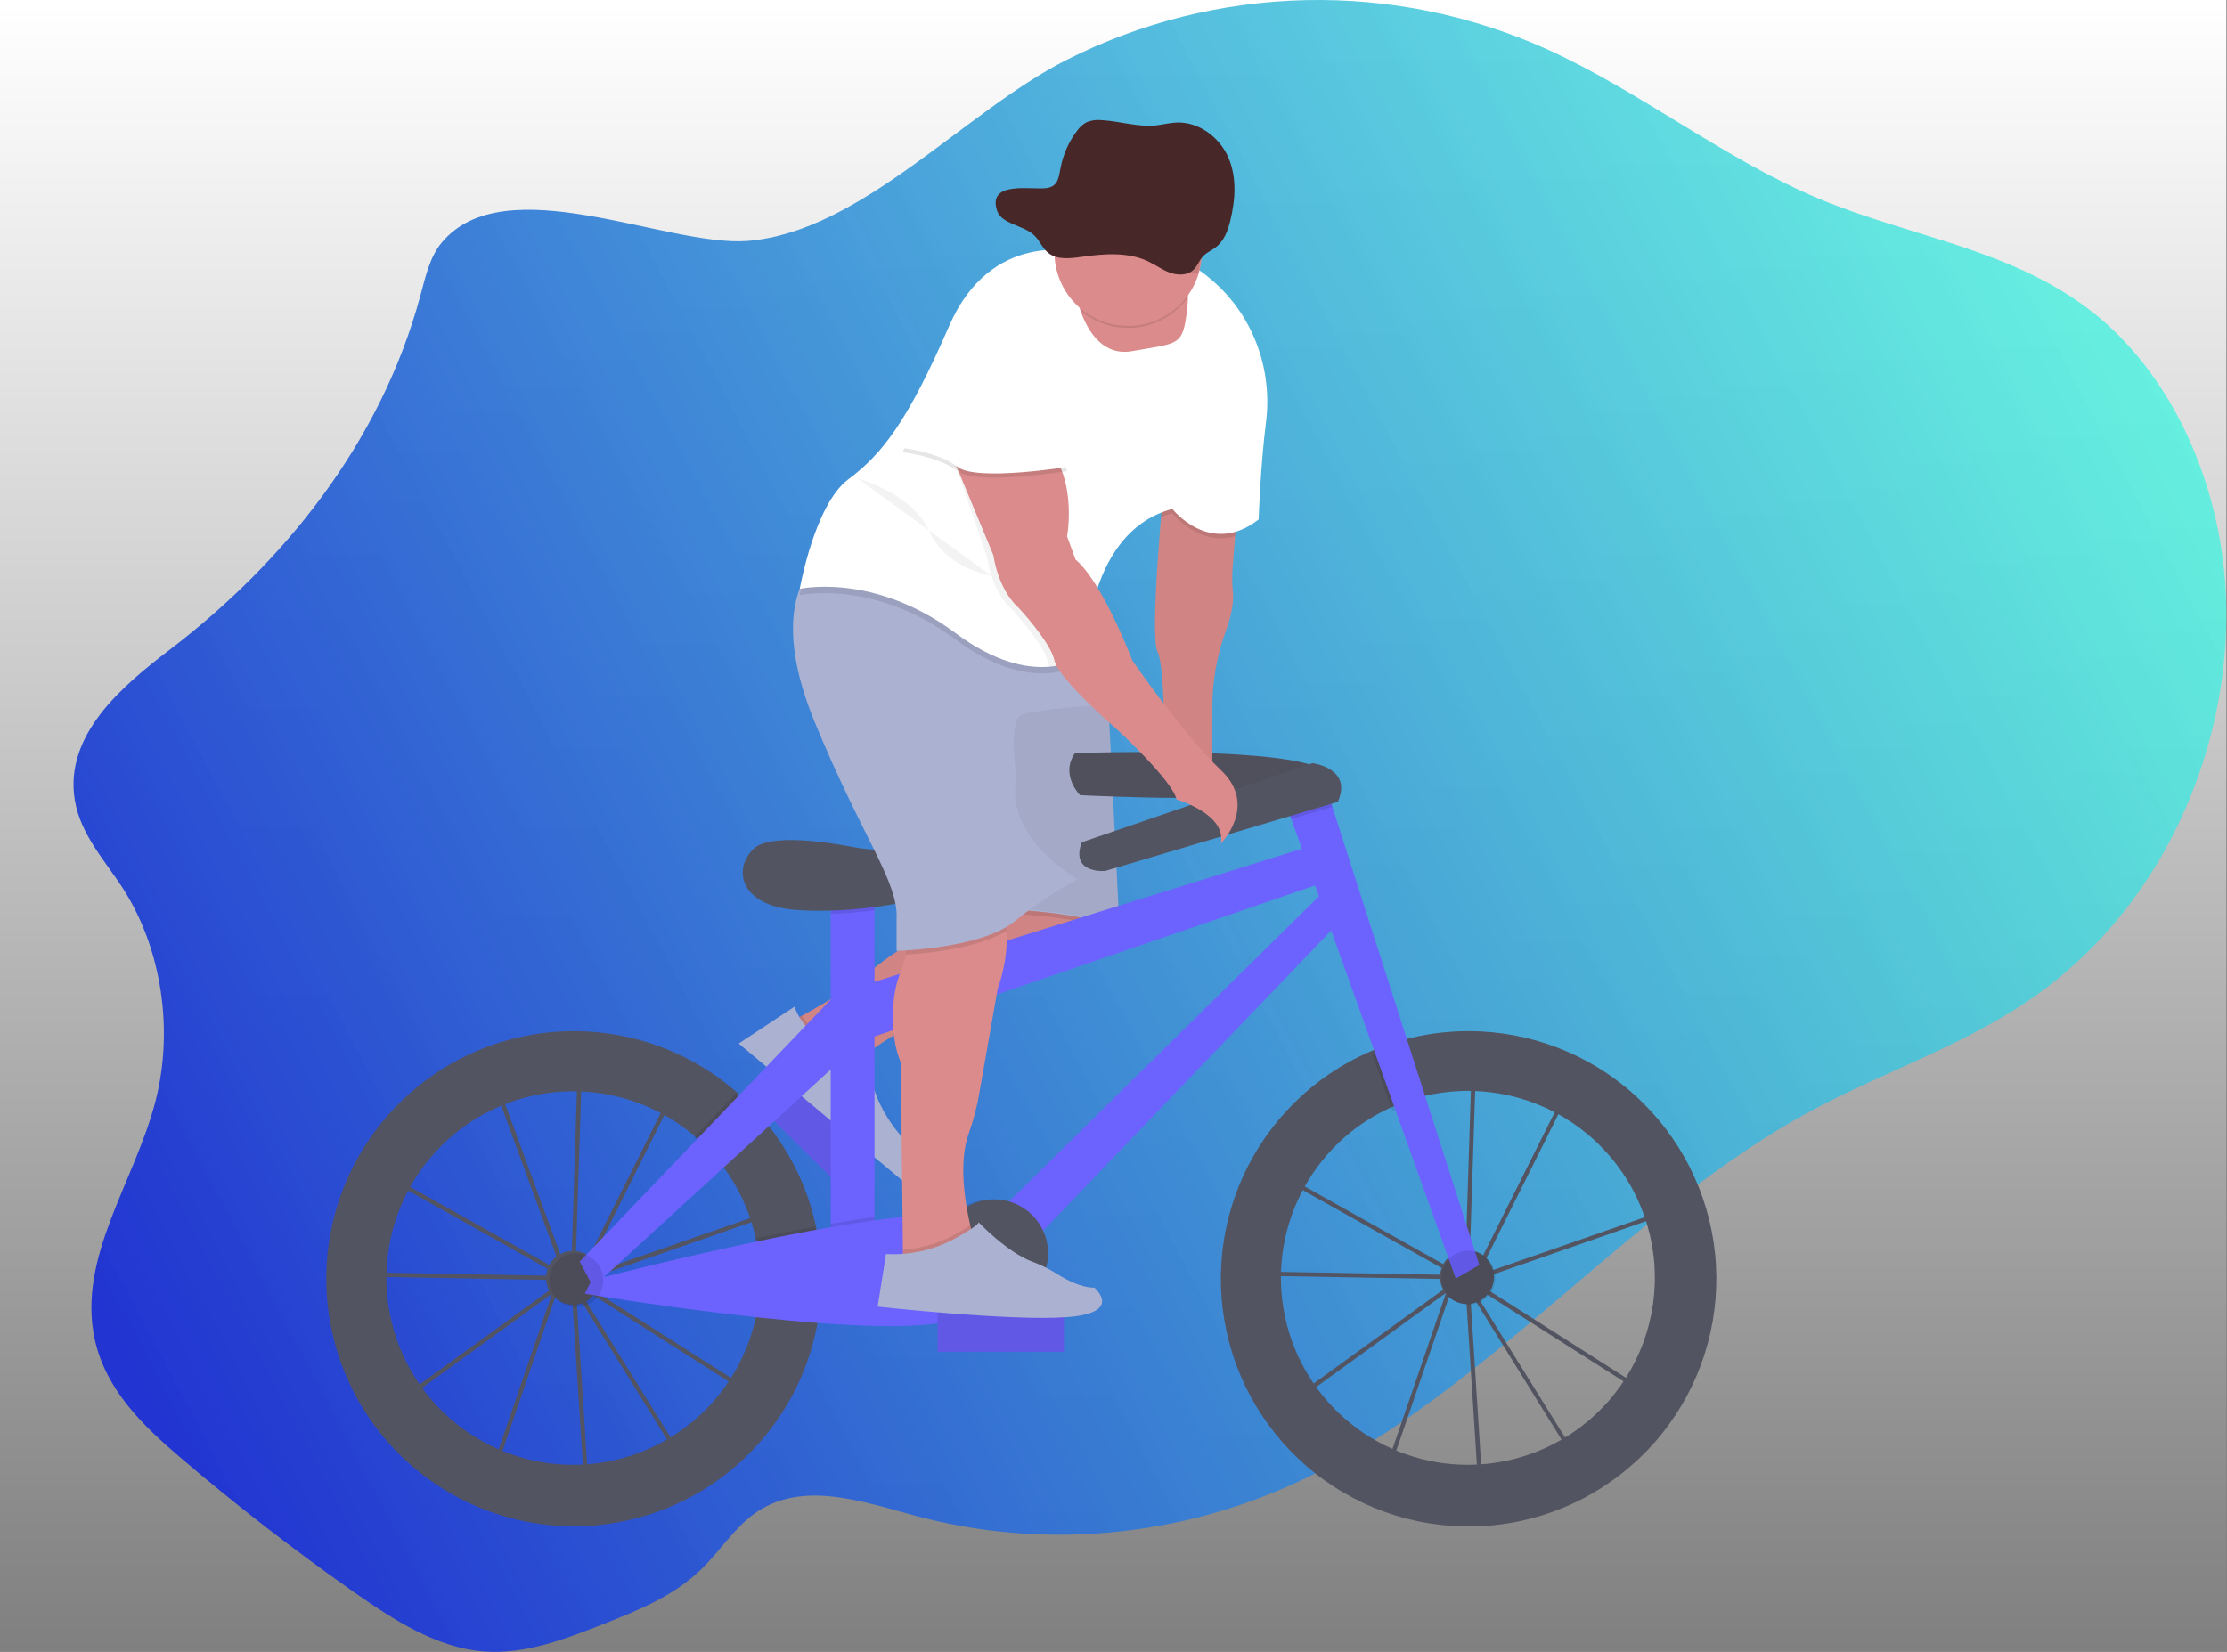 <svg width="1058" height="785" viewBox="0 0 1058 785" fill="none" xmlns="http://www.w3.org/2000/svg">
<rect x="0" y="0" width="1058" height="785" fill="#808080" stroke="none"/>
<g id="undraw_Ride_a_bicycle_2yok 1" clip-path="url(#clip0)">
<rect width="1057.7" height="784.98" fill="url(#paint0_linear)"/>
<path id="backg" d="M209.73 115.43C204.25 122.08 202.14 131.43 199.78 140.22C180.78 211.06 133.96 268.04 80.64 308.74C58.06 325.98 30.57 349.1 35.51 380.01C38.17 396.61 49.84 408.83 58.51 422.35C76.7 450.66 82.6 489.14 73.93 523.03C64.07 561.59 36.51 597.57 45.04 636.56C50.3 660.56 68.16 677.64 85.33 692.32C112.117 715.207 139.757 736.647 168.25 756.64C187.35 770.04 207.67 783.08 229.93 784.78C249.53 786.28 268.73 778.83 287.34 771.48C303.6 765.05 320.27 758.36 333.4 745.48C341.97 737.07 348.8 726.22 358.32 719.34C380.68 703.18 409.4 713.42 435.04 720.34C495.54 736.58 560.29 730.65 617.86 703.6C706.17 662.1 773.48 574.95 859.86 528.19C897 508.08 937.4 495.6 971.79 469.7C991.165 454.953 1007.82 436.936 1020.99 416.46C1046.99 376.35 1061.05 325.21 1056.99 275.15C1052.93 225.09 1030.18 176.85 994.45 148.59C956.2 118.34 907.89 112.69 864.37 94.53C819.43 75.77 779.45 43.53 734.94 23.4C698.924 7.157 659.728 -0.817 620.228 0.064C580.728 0.944 541.926 10.657 506.67 28.49C458.23 52.99 409.13 110.15 355.18 114.49C316.74 117.49 239.75 79.01 209.73 115.43Z" fill="url(#paint1_linear)"/>
<g id="left-wheel">
<path id="Vector" d="M277.725 708.778L271.455 610.838L271.325 610.628L265.005 612.828L235.925 697.678L189.675 664.888L263.345 611.478L263.415 611.268L263.835 611.118L268.585 607.668L191.345 564.358L172.425 585.158L175.425 604.658L264.245 606.278V608.278L173.765 606.658L170.345 584.518L196.245 556.058L234.995 510.858L235.685 512.728L243.885 503.728L274.345 509.188V507.978L276.345 508.038V509.548L321.705 517.668L279.415 602.278L273.245 606.748V607.248V607.808L371.045 573.728L359.435 664.938L276.435 612.068L273.515 610.428L322.455 689.308L277.725 708.778ZM273.725 614.438L279.575 705.818L319.625 688.438L273.725 614.438ZM193.145 664.868L234.935 694.498L262.275 614.758L193.145 664.868ZM275.465 609.208L277.555 610.378L357.905 661.578L368.705 576.708L275.465 609.208ZM268.365 602.008L270.875 606.058L271.315 605.738L274.315 511.208L244.575 505.888L236.415 514.888L268.365 602.008ZM192.945 562.948L267.785 604.948L266.485 602.818L234.905 516.548L197.715 557.418L192.945 562.948ZM276.345 511.558L273.345 604.278L277.865 600.998L318.775 519.178L276.345 511.558Z" fill="#535461"/>
<path id="Vector_2" d="M387.415 581.738C383.405 563.919 375.285 547.283 363.705 533.158C359.406 527.909 354.666 523.038 349.535 518.598C329.809 501.567 304.986 491.568 278.962 490.17C252.938 488.771 227.187 496.053 205.749 510.873C184.311 525.693 168.401 547.211 160.515 572.05C152.629 596.89 153.214 623.645 162.178 648.116C171.142 672.587 187.978 693.39 210.042 707.258C232.107 721.127 258.152 727.277 284.09 724.743C310.028 722.208 334.39 711.134 353.353 693.257C372.317 675.379 384.807 651.712 388.865 625.968C389.809 619.907 390.284 613.783 390.285 607.648C390.292 598.932 389.329 590.242 387.415 581.738ZM272.225 696.088C253.993 696.069 236.209 690.435 221.292 679.953C206.374 669.47 195.047 654.648 188.851 637.501C182.655 620.354 181.89 601.715 186.66 584.118C191.43 566.521 201.505 550.82 215.513 539.15C229.521 527.48 246.783 520.408 264.953 518.895C283.122 517.381 301.316 521.501 317.062 530.693C332.807 539.884 345.34 553.703 352.956 570.268C360.571 586.834 362.9 605.343 359.625 623.278C355.875 643.722 345.076 662.203 329.107 675.506C313.137 688.809 293.01 696.093 272.225 696.088Z" fill="#535461"/>
<g id="Group 86">
<path id="Vector_3" d="M272.225 620.058C279.3 620.058 285.035 614.323 285.035 607.248C285.035 600.174 279.3 594.438 272.225 594.438C265.15 594.438 259.415 600.174 259.415 607.248C259.415 614.323 265.15 620.058 272.225 620.058Z" fill="#535461"/>
</g>
</g>
<g id="right-wheel">
<g id="Group 34">
<g id="Group 33">
<g id="Group 32">
<g id="Group 31">
<g id="Group 30">
<g id="Group 29">
<g id="Group 28">
<g id="Group 27">
<g id="Group 26">
<g id="Group 25">
<g id="Group 24">
<g id="Group 23">
<g id="Group 22">
<g id="Group 21">
<g id="Group 20">
<g id="Group 19">
<g id="Group 18">
<g id="Group 17">
<g id="Group 16">
<g id="Group 15">
<g id="Group 14">
<g id="Group 13">
<g id="Group 12">
<g id="Group 11">
<g id="Group 10">
<g id="Group 9">
<g id="Group 8">
<g id="Group 7">
<g id="Group 6">
<g id="Group 5">
<g id="Group 4">
<g id="Group 3">
<g id="Group 2">
<g id="Group 1">
<path id="Vector_4" d="M702.42 708.39L696.16 610.49L696.03 610.28L689.71 612.48L660.62 697.29L614.37 664.49L688.06 611.08L688.13 610.87L688.55 610.72L693.3 607.27L616.06 563.96L597.13 584.76L600.13 604.26L688.93 605.84V607.84L598.45 606.22L595.05 584.11L620.94 555.66L659.66 510.49L660.35 512.36L668.55 503.36L699.09 508.83V507.62L701.09 507.68V509.19L746.45 517.31L704.12 601.96L697.95 606.43V606.93V607.49L795.76 573.41L784.15 664.62L701.15 611.75L698.23 610.11L747.17 689L702.42 708.39ZM698.42 614.05L704.27 705.43L744.32 688.05L698.42 614.05ZM617.85 664.49L659.64 694.12L686.98 614.38L617.85 664.49ZM700.17 608.83L702.26 610L782.61 661.2L793.41 576.33L700.17 608.83ZM693.07 601.63L695.58 605.68L696.02 605.36L699.02 510.83L669.28 505.49L661.12 514.49L693.07 601.63ZM617.68 562.58L692.52 604.58L691.22 602.45L659.64 516.18L622.44 557.06L617.68 562.58ZM701.05 511.19L698.05 603.88L702.57 600.6L743.48 518.78L701.05 511.19Z" fill="#535461"/>
</g>
</g>
</g>
</g>
</g>
</g>
</g>
</g>
</g>
</g>
</g>
</g>
</g>
</g>
</g>
</g>
</g>
</g>
</g>
</g>
</g>
</g>
</g>
</g>
</g>
</g>
</g>
</g>
</g>
</g>
</g>
</g>
</g>
</g>
<g id="Group 84">
<g id="Group 83">
<g id="Group 82">
<g id="Group 81">
<g id="Group 80">
<g id="Group 79">
<g id="Group 78">
<g id="Group 77">
<g id="Group 76">
<g id="Group 75">
<g id="Group 74">
<g id="Group 73">
<g id="Group 72">
<g id="Group 71">
<g id="Group 70">
<g id="Group 69">
<g id="Group 68">
<g id="Group 67">
<g id="Group 66">
<g id="Group 65">
<g id="Group 64">
<g id="Group 63">
<g id="Group 62">
<g id="Group 60">
<g id="Group 59">
<g id="Group 58">
<g id="Group 57">
<g id="Group 56">
<g id="Group 55">
<g id="Group 54">
<g id="Group 53">
<g id="Group 52">
<g id="Group 51">
<g id="Group 50">
<g id="Group 49">
<g id="Group 48">
<g id="Group 47">
<g id="Group 46">
<g id="Group 45">
<g id="Group 44">
<g id="Group 43">
<g id="Group 42">
<g id="Group 41">
<g id="Group 40">
<g id="Group 39">
<g id="Group 38">
<g id="Group 37">
<g id="Group 36">
<g id="Group 35">
<g id="Group 61">
<g id="Group 85">
<path id="Vector_5" d="M697.757 490C687.144 489.988 676.578 491.415 666.347 494.24C661.071 495.695 655.904 497.523 650.887 499.71C624.157 511.297 602.674 532.387 590.594 558.898C578.514 585.41 576.697 615.459 585.492 643.233C594.287 671.008 613.071 694.533 638.209 709.259C663.348 723.984 693.054 728.863 721.582 722.952C750.109 717.04 775.431 700.759 792.648 677.257C809.865 653.755 817.754 624.702 814.789 595.72C811.823 566.738 798.215 539.885 776.595 520.356C754.975 500.828 726.881 490.012 697.747 490H697.757ZM697.357 696.09C677.076 696.082 657.408 689.137 641.62 676.407C625.831 663.678 614.872 645.931 610.562 626.113C606.252 606.295 608.851 585.599 617.928 567.463C627.004 549.326 642.011 534.84 660.457 526.41C665.149 524.262 670.021 522.532 675.017 521.24C687.229 518.07 699.977 517.537 712.411 519.678C724.845 521.818 736.681 526.581 747.13 533.652C757.58 540.722 766.404 549.937 773.015 560.683C779.627 571.429 783.873 583.46 785.473 595.975C787.073 608.49 785.989 621.202 782.293 633.265C778.598 645.329 772.375 656.467 764.04 665.939C755.704 675.41 745.447 682.998 733.951 688.196C722.455 693.395 709.984 696.086 697.367 696.09H697.357Z" fill="#535461"/>
</g>
</g>
</g>
</g>
</g>
</g>
</g>
</g>
</g>
</g>
</g>
</g>
</g>
</g>
</g>
</g>
</g>
</g>
</g>
</g>
</g>
</g>
</g>
</g>
</g>
</g>
</g>
</g>
</g>
</g>
</g>
</g>
</g>
</g>
</g>
</g>
</g>
</g>
</g>
</g>
</g>
</g>
</g>
</g>
</g>
</g>
</g>
</g>
</g>
</g>
</g>
<path id="Vector_6" d="M696.93 619.67C704.005 619.67 709.74 613.935 709.74 606.86C709.74 599.785 704.005 594.05 696.93 594.05C689.855 594.05 684.12 599.785 684.12 606.86C684.12 613.935 689.855 619.67 696.93 619.67Z" fill="#535461"/>
</g>
<g id="man-bike">
<path id="Vector_7" d="M409.47 547.194L366.763 505.05L353.417 518.574L396.124 560.718L409.47 547.194Z" fill="#6C63FF"/>
<path id="Vector_8" opacity="0.1" d="M409.47 547.194L366.763 505.05L353.417 518.574L396.124 560.718L409.47 547.194Z" fill="black"/>
<path id="Vector_9" d="M376.95 484.881C376.95 484.881 401.74 471.801 411.32 463.381C417.087 458.335 423.288 453.808 429.85 449.851L460.95 430.921L525.95 425.921L528.95 436.921C528.95 436.921 533.95 452.921 483.95 466.921C433.95 480.921 408.95 502.921 408.95 502.921C408.95 502.921 376.95 513.881 376.95 484.881Z" fill="#DB8B8B"/>
<path id="Vector_10" opacity="0.1" d="M411.6 500.751C409.83 502.101 408.95 502.881 408.95 502.881C408.95 502.881 376.95 513.881 376.95 484.881C376.95 484.881 378.5 484.061 380.95 482.691C383.425 486.721 386.893 490.05 391.021 492.359C395.149 494.669 399.8 495.881 404.53 495.881H407.92L411.6 500.751Z" fill="black"/>
<path id="Vector_11" opacity="0.05" d="M528.01 442.441C525.23 448.331 515.64 458.011 483.95 466.881C443.34 478.251 419.22 494.881 411.6 500.751C409.83 502.101 408.95 502.881 408.95 502.881C408.95 502.881 376.95 513.881 376.95 484.881C376.95 484.881 378.5 484.061 380.95 482.691C388.38 478.621 404.11 469.691 411.29 463.341C417.056 458.294 423.257 453.766 429.82 449.811L460.92 430.881L472.5 429.991L525.92 425.881L528.92 436.881C528.92 436.881 529.62 439.031 528.01 442.441Z" fill="black"/>
<path id="Vector_12" d="M377.45 478.381L350.95 495.881L428.55 560.881C428.55 560.881 439.95 553.881 433.95 545.881C433.95 545.881 413.95 528.881 412.95 504.881L406.95 496.881H403.56C397.828 496.882 392.237 495.102 387.559 491.788C382.882 488.474 379.35 483.789 377.45 478.381Z" fill="#ABB1D1"/>
<path id="Vector_13" opacity="0.1" d="M528.01 442.441C512.01 434.711 472.95 433.881 472.95 433.881L472.53 429.991L525.95 425.881L528.95 436.881C528.95 436.881 529.62 439.031 528.01 442.441Z" fill="black"/>
<path id="Vector_14" d="M472.95 431.881C472.95 431.881 519.95 432.881 531.95 442.881L525.95 321.881H460.95L472.95 431.881Z" fill="#ABB1D1"/>
<path id="Vector_15" opacity="0.05" d="M472.95 431.381C472.95 431.381 519.95 432.381 531.95 442.381L525.95 321.381H460.95L472.95 431.381Z" fill="black"/>
<path id="Vector_16" d="M510.71 357.841C510.71 357.841 628.36 353.841 630.76 369.051C633.16 384.261 513.11 377.851 513.11 377.851C513.11 377.851 503.51 368.241 510.71 357.841Z" fill="#535461"/>
<path id="Vector_17" opacity="0.05" d="M510.71 357.841C510.71 357.841 628.36 353.841 630.76 369.051C633.16 384.261 513.11 377.851 513.11 377.851C513.11 377.851 503.51 368.241 510.71 357.841Z" fill="black"/>
<path id="Vector_18" d="M415.47 418.671H394.66V599.551H415.47V418.671Z" fill="#6C63FF"/>
<path id="Vector_19" opacity="0.1" d="M415.47 418.661V432.591C408.55 433.491 401.47 434.061 394.66 434.281V418.661H415.47Z" fill="black"/>
<path id="Vector_20" d="M413.91 403.671C410.99 403.445 408.086 403.054 405.21 402.501C393.93 400.341 365.49 395.811 357.84 403.501C348.24 413.101 351.44 429.911 377.05 432.311C402.66 434.711 446.68 428.311 455.49 418.701C455.49 418.661 439.56 405.641 413.91 403.671Z" fill="#535461"/>
<path id="Vector_21" d="M409.87 468.291L628.37 400.261L635.57 417.071L411.47 493.901L409.87 468.291Z" fill="#6C63FF"/>
<path id="Vector_22" d="M474.7 575.541L632.37 420.271L641.17 433.071L490.7 589.941L474.7 575.541Z" fill="#6C63FF"/>
<path id="Vector_23" opacity="0.1" d="M676.05 522.741C671.054 524.033 666.182 525.763 661.49 527.911L651.93 501.201C656.947 499.014 662.114 497.186 667.39 495.731L676.05 522.741Z" fill="black"/>
<path id="Vector_24" d="M702.8 601.151L691.6 607.551L613.46 389.221L609.96 379.451L628.37 369.041L632.98 383.421L702.8 601.151Z" fill="#6C63FF"/>
<path id="Vector_25" opacity="0.1" d="M632.98 383.421L613.46 389.221L609.96 379.451L628.37 369.041L632.98 383.421Z" fill="black"/>
<path id="Vector_26" d="M513.91 400.261L623.56 362.641C623.56 362.641 642.77 365.041 635.56 381.051L525.12 413.861C525.12 413.861 508.32 415.461 513.91 400.261Z" fill="#535461"/>
<path id="Vector_27" opacity="0.1" d="M390.26 608.751C390.259 614.885 389.784 621.01 388.84 627.071C379.24 626.381 369.32 625.381 359.6 624.381C361.759 612.49 361.491 600.285 358.81 588.501C368.28 586.501 377.95 584.591 387.39 582.861C389.303 591.358 390.265 600.041 390.26 608.751Z" fill="black"/>
<path id="Vector_28" opacity="0.1" d="M415.47 578.271V599.541H394.66V581.541C401.86 580.291 408.86 579.181 415.47 578.271Z" fill="black"/>
<path id="Vector_29" d="M281.01 608.381C281.01 608.381 449.09 564.381 462.69 581.171C476.29 597.961 490.7 620.381 448.32 628.381C405.94 636.381 277.84 614.771 277.84 614.771L281.01 608.381Z" fill="#6C63FF"/>
<path id="Vector_30" opacity="0.1" d="M363.68 534.261L342.32 553.811C338.537 548.955 334.261 544.504 329.56 540.531L349.5 519.701C354.634 524.14 359.378 529.011 363.68 534.261Z" fill="black"/>
<path id="Vector_31" d="M275.41 599.551L401.06 468.291L405.07 498.701L281.81 611.551L275.41 599.551Z" fill="#6C63FF"/>
<path id="Vector_32" opacity="0.1" d="M273.81 621.161C280.885 621.161 286.62 615.426 286.62 608.351C286.62 601.276 280.885 595.541 273.81 595.541C266.735 595.541 261 601.276 261 608.351C261 615.426 266.735 621.161 273.81 621.161Z" fill="black"/>
<path id="Vector_33" opacity="0.1" d="M697.6 619.961C704.675 619.961 710.41 614.226 710.41 607.151C710.41 600.076 704.675 594.341 697.6 594.341C690.525 594.341 684.79 600.076 684.79 607.151C684.79 614.226 690.525 619.961 697.6 619.961Z" fill="black"/>
<path id="Vector_34" opacity="0.1" d="M470.69 621.161C484.834 621.161 496.3 609.695 496.3 595.551C496.3 581.407 484.834 569.941 470.69 569.941C456.546 569.941 445.08 581.407 445.08 595.551C445.08 609.695 456.546 621.161 470.69 621.161Z" fill="black"/>
<path id="Vector_35" d="M472.3 621.161C486.444 621.161 497.91 609.695 497.91 595.551C497.91 581.407 486.444 569.941 472.3 569.941C458.156 569.941 446.69 581.407 446.69 595.551C446.69 609.695 458.156 621.161 472.3 621.161Z" fill="#535461"/>
<path id="Vector_36" d="M465.462 593.627L465.454 593.633C462.447 595.882 461.832 600.143 464.081 603.151L484.407 630.331C486.656 633.339 490.918 633.954 493.925 631.705L493.933 631.699C496.941 629.449 497.555 625.188 495.306 622.181L474.98 595C472.731 591.993 468.47 591.378 465.462 593.627Z" fill="#6C63FF"/>
<path id="Vector_37" d="M587.95 239.881L585.57 269.991C585.296 273.805 585.346 277.635 585.72 281.441C586.03 284.811 585.72 290.711 582.42 299.711C578.183 311.208 575.993 323.358 575.95 335.611V369.881L552.95 365.881C552.95 365.881 553.95 317.881 549.95 309.881C545.95 301.881 552.95 230.881 552.95 230.881L587.95 239.881Z" fill="#DB8B8B"/>
<path id="Vector_38" opacity="0.05" d="M586.77 254.801L585.57 269.991C585.3 273.802 585.353 277.629 585.73 281.431C586.04 284.801 585.73 290.701 582.43 299.711C578.193 311.208 576.003 323.358 575.96 335.611V369.881L552.96 365.881C552.96 365.881 553.96 317.881 549.96 309.881C547.13 304.211 549.81 266.941 551.62 245.671C552.37 236.921 552.96 230.881 552.96 230.881L587.96 239.881L586.77 254.801Z" fill="black"/>
<path id="Vector_39" d="M473.97 469.881L465.32 519.081C464.229 525.65 462.556 532.109 460.32 538.381C455.25 552.241 458.49 571.671 460.95 582.271C462.04 586.951 462.95 589.911 462.95 589.911L436.95 603.911L428.95 597.911V593.911L427.95 504.911C421.95 490.911 423.95 469.911 427.95 461.911C429.087 459.282 429.887 456.52 430.33 453.691C432.33 442.971 432.95 427.911 432.95 427.911C432.95 427.911 448.95 400.911 467.95 418.911C474.95 425.541 477.61 434.211 478.17 442.511C479.15 456.721 473.97 469.881 473.97 469.881Z" fill="#DB8B8B"/>
<path id="Vector_40" opacity="0.1" d="M478.17 442.481C464.3 450.721 440.17 453.051 430.33 453.661C432.33 442.941 432.95 427.881 432.95 427.881C432.95 427.881 448.95 400.881 467.95 418.881C474.95 425.511 477.61 434.181 478.17 442.481Z" fill="black"/>
<path id="Vector_41" d="M511.95 417.881C501.316 423.544 491.267 430.243 481.95 437.881C465.95 450.881 425.95 451.881 425.95 451.881V436.881C426.95 418.881 409.95 398.881 386.95 342.881C372.26 307.121 376.33 286.881 381.19 276.881C383.95 271.231 386.95 268.881 386.95 268.881L511.95 292.881L516.42 306.281L525.95 334.881C525.95 334.881 490.95 336.881 484.95 339.881C478.95 342.881 482.95 369.881 482.95 369.881C476.95 397.881 511.95 417.881 511.95 417.881Z" fill="#ABB1D1"/>
<path id="Vector_42" opacity="0.1" d="M587.95 239.881L586.77 254.801C569.37 259.801 556.95 243.881 556.95 243.881C555.135 244.367 553.352 244.965 551.61 245.671C552.36 236.921 552.95 230.881 552.95 230.881L587.95 239.881Z" fill="black"/>
<path id="Vector_43" opacity="0.1" d="M516.42 306.281C515.95 310.951 515.95 313.881 515.95 313.881C515.95 313.881 492.95 332.881 453.95 303.881C414.95 274.881 379.95 282.881 379.95 282.881C379.95 282.881 380.36 280.561 381.19 276.881C383.95 271.231 386.95 268.881 386.95 268.881L511.95 292.881L516.42 306.281Z" fill="black"/>
<path id="Vector_44" d="M601.43 200.831C598.82 221.181 597.95 246.831 597.95 246.831C574.95 264.831 556.95 241.831 556.95 241.831C535.23 247.661 525.02 266.671 520.21 283.261C517.634 292.235 516.202 301.498 515.95 310.831C515.95 310.831 509.87 315.831 498.67 316.831C488.08 317.721 472.9 314.961 453.95 300.831C414.95 271.831 379.95 279.831 379.95 279.831C379.95 279.831 386.95 239.831 402.95 227.831C418.95 215.831 430.95 200.831 450.95 154.831C470.95 108.831 511.95 119.831 511.95 119.831C511.95 119.831 513.95 110.831 550.95 119.831C559.962 122.193 568.304 126.612 575.32 132.741C595.11 149.381 604.71 175.191 601.43 200.831Z" fill="white"/>
<path id="Vector_45" d="M564.32 142.381C564.27 143.711 564.16 145.191 563.98 146.841C561.98 164.841 559.98 162.841 537.98 166.841C524.3 169.331 517.19 157.901 513.77 148.901C512.532 145.641 511.598 142.273 510.98 138.841L558.98 130.841C558.98 130.841 564.73 129.231 564.32 142.381Z" fill="#DB8B8B"/>
<path id="Vector_46" opacity="0.05" d="M520.21 283.311C517.634 292.285 516.202 301.548 515.95 310.881C515.95 310.881 509.87 315.881 498.67 316.881C498.354 316.244 498.113 315.573 497.95 314.881C495.95 305.881 480.95 289.881 480.95 289.881C470.95 280.881 468.95 264.881 468.95 264.881L452.45 216.381L446.95 211.881C446.95 211.881 469.95 193.881 489.95 208.881C509.95 223.881 503.95 255.881 503.95 255.881L507.95 266.881C512.1 270.381 516.32 276.551 520.21 283.311Z" fill="black"/>
<path id="Vector_47" d="M449.95 210.881L471.95 263.881C471.95 263.881 473.95 279.881 483.95 288.881C483.95 288.881 498.95 304.881 500.95 313.881C502.95 322.881 530.95 346.881 530.95 346.881C530.95 346.881 556.95 370.881 558.95 379.881C558.95 379.881 582.95 386.881 579.95 400.881C579.95 400.881 597.95 382.881 579.95 365.881C561.95 348.881 537.95 313.881 537.95 313.881C537.95 313.881 523.95 276.881 510.95 265.881L506.95 254.881C506.95 254.881 512.95 222.881 492.95 207.881C472.95 192.881 449.95 210.881 449.95 210.881Z" fill="#DB8B8B"/>
<path id="Vector_48" opacity="0.1" d="M462.95 589.881L436.95 603.881L428.95 597.881V593.881C437.934 593.243 446.663 590.609 454.5 586.171C456.9 584.811 459.16 583.471 460.97 582.291C462.02 586.921 462.95 589.881 462.95 589.881Z" fill="black"/>
<path id="Vector_49" opacity="0.1" d="M492.95 168.881L506.95 223.881C506.95 223.881 463.95 230.881 454.95 223.881C445.95 216.881 428.95 214.881 428.95 214.881C428.95 214.881 446.95 162.881 456.95 156.881C466.95 150.881 492.95 168.881 492.95 168.881Z" fill="black"/>
<path id="Vector_50" d="M492.95 166.881L506.95 221.881C506.95 221.881 463.95 228.881 454.95 221.881C445.95 214.881 428.95 212.881 428.95 212.881C428.95 212.881 446.95 160.881 456.95 154.881C466.95 148.881 492.95 166.881 492.95 166.881Z" fill="white"/>
<path id="Vector_51" opacity="0.1" d="M564.32 141.381C561.519 145.247 557.957 148.499 553.853 150.938C549.748 153.376 545.188 154.949 540.453 155.56C535.718 156.171 530.909 155.806 526.32 154.489C521.731 153.172 517.46 150.93 513.77 147.901C512.532 144.641 511.598 141.273 510.98 137.841L558.98 129.841C558.98 129.841 564.73 128.231 564.32 141.381Z" fill="black"/>
<path id="Vector_52" d="M570.95 119.881C570.95 129.163 567.263 138.066 560.699 144.63C554.135 151.193 545.233 154.881 535.95 154.881C526.667 154.881 517.765 151.193 511.201 144.63C504.638 138.066 500.95 129.163 500.95 119.881C500.95 119.301 500.95 118.721 500.95 118.141C501.181 108.858 505.09 100.048 511.816 93.647C518.543 87.246 527.537 83.78 536.82 84.011C546.103 84.242 554.913 88.15 561.314 94.877C567.715 101.604 571.181 110.598 570.95 119.881Z" fill="#DB8B8B"/>
<path id="Vector_53" opacity="0.1" d="M570.48 119.99C570.483 123.216 570.039 126.426 569.16 129.53C566.455 130.12 563.633 129.861 561.08 128.79C557.34 127.32 554.13 124.79 550.54 122.97C540.43 117.85 528.4 118.86 517.2 120.55C511.64 121.39 505.33 122.17 500.96 118.63C500.81 118.511 500.666 118.385 500.53 118.25C500.761 108.967 504.67 100.157 511.396 93.756C518.123 87.356 527.117 83.889 536.4 84.12C545.683 84.351 554.493 88.26 560.894 94.987C567.295 101.713 570.761 110.707 570.53 119.99H570.48Z" fill="black"/>
<path id="Vector_54" opacity="0.05" d="M407.45 227.381C407.45 227.381 433.45 234.381 441.45 252.381C449.45 270.381 471.09 273.671 471.09 273.671" fill="black"/>
<path id="Vector_55" d="M505.45 623.381H445.45V642.381H505.45V623.381Z" fill="#6C63FF"/>
<path id="Vector_56" opacity="0.1" d="M505.45 623.381H445.45V642.381H505.45V623.381Z" fill="black"/>
<path id="Vector_57" d="M454.46 588.121C459.83 585.121 464.54 582.121 464.95 580.881C464.95 580.881 478.5 595.181 490.57 599.621C494.629 601.12 498.514 603.051 502.16 605.381C506.94 608.381 513.76 611.911 519.95 611.911C519.95 611.911 533.95 623.911 506.95 625.911C479.95 627.911 416.95 620.911 416.95 620.911L420.95 595.911C432.637 596.596 444.274 593.891 454.46 588.121Z" fill="#ABB1D1"/>
</g>
<path id="hat" d="M473.624 99.927C475.754 106.607 485.984 106.817 491.234 111.737C493.964 114.297 495.234 118.077 498.234 120.357C502.404 123.537 508.424 122.837 513.734 122.077C524.424 120.557 535.904 119.647 545.544 124.257C548.964 125.887 552.034 128.167 555.604 129.497C559.174 130.827 563.604 130.987 566.504 128.627C568.824 126.737 569.674 123.627 571.774 121.547C573.404 119.907 575.674 118.987 577.534 117.547C581.614 114.467 583.374 109.447 584.534 104.647C586.934 94.767 587.624 84.117 583.534 74.747C579.444 65.377 569.604 57.747 558.864 58.237C555.574 58.387 552.364 59.237 549.084 59.597C540.534 60.467 532.084 57.597 523.504 57.107C521.015 56.804 518.49 57.148 516.174 58.107C514.427 59.078 512.92 60.427 511.764 62.057C507.836 67.202 505.146 73.184 503.904 79.537C502.904 84.327 502.854 88.667 496.984 89.407C490.314 90.287 469.114 85.797 473.624 99.927Z" fill="#472727"/>
</g>
<defs>
<linearGradient id="paint0_linear" x1="528.85" y1="0" x2="528.85" y2="784.98" gradientUnits="userSpaceOnUse">
<stop stop-color="white"/>
<stop offset="1" stop-color="white" stop-opacity="0"/>
</linearGradient>
<linearGradient id="paint1_linear" x1="1029.5" y1="186.5" x2="82.5" y2="687" gradientUnits="userSpaceOnUse">
<stop stop-color="#223ED1"/>
<stop offset="0" stop-color="#52F2DF" stop-opacity="0.86"/>
<stop offset="1" stop-color="#2234D1"/>
</linearGradient>
<clipPath id="clip0">
<rect width="1057.7" height="784.98" fill="white"/>
</clipPath>
</defs>
</svg>
